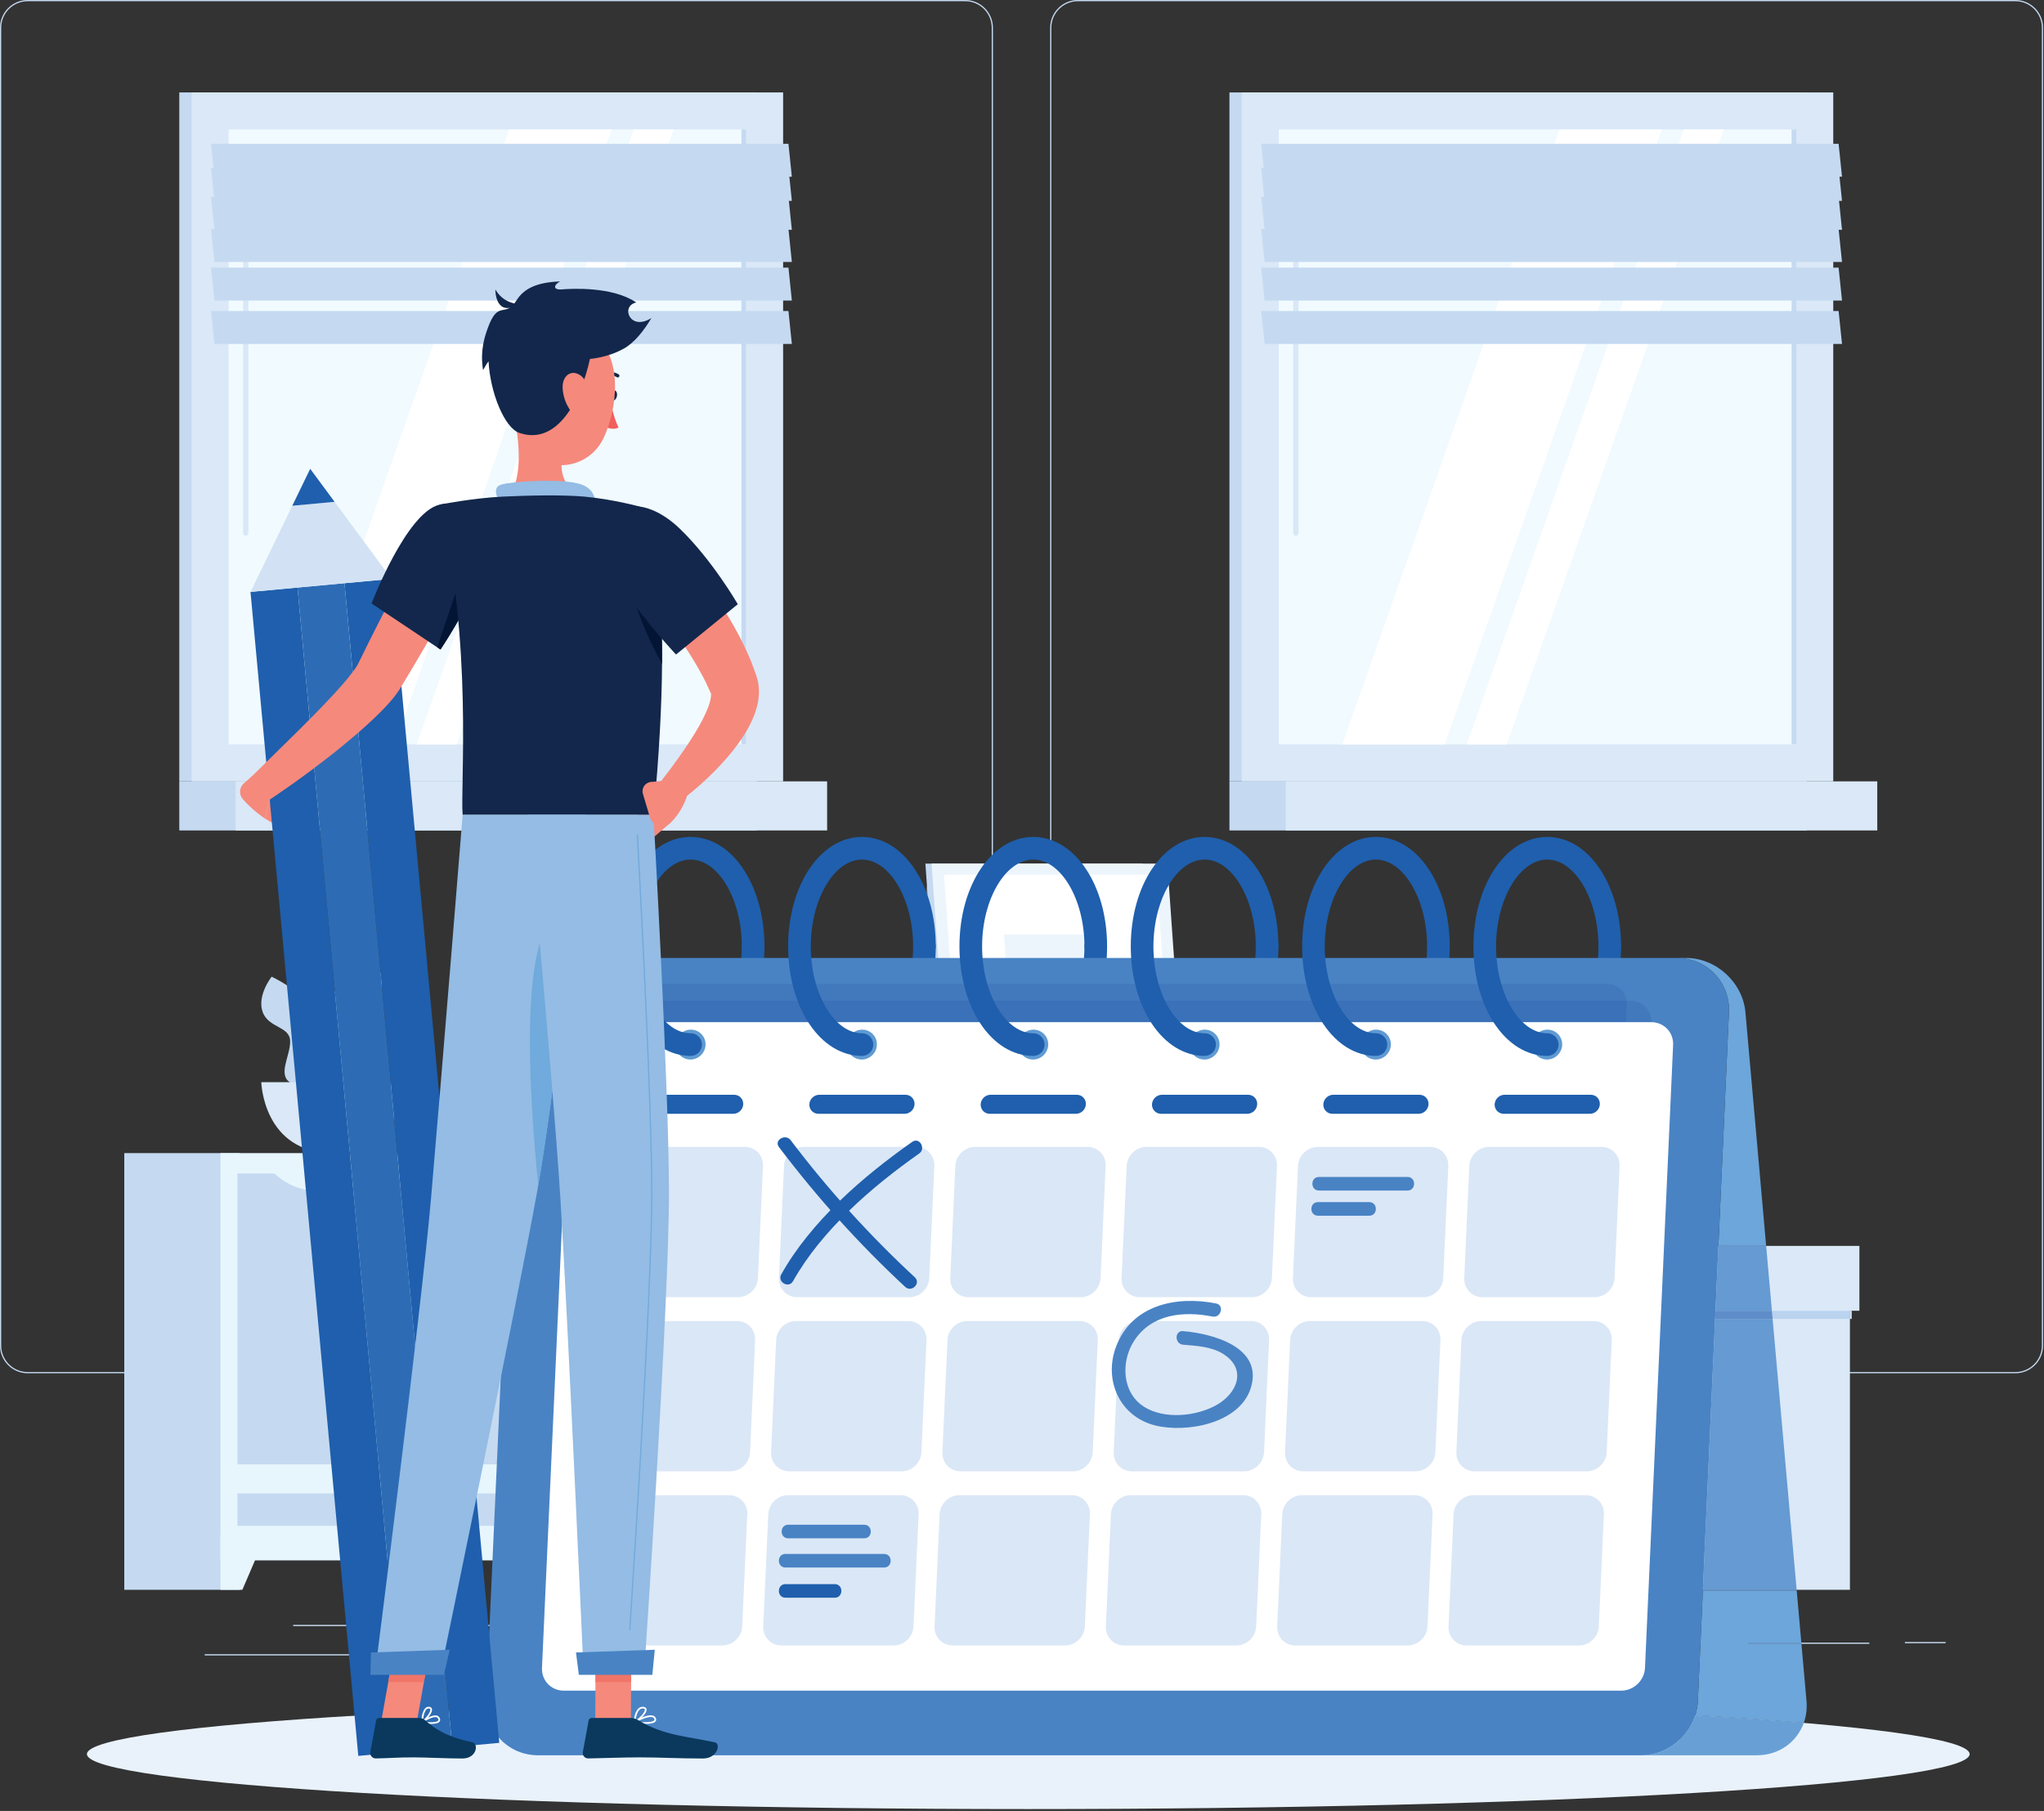 <?xml version="1.0" encoding="UTF-8" standalone="no"?><!DOCTYPE svg PUBLIC "-//W3C//DTD SVG 1.1//EN" "http://www.w3.org/Graphics/SVG/1.1/DTD/svg11.dtd"><svg width="100%" height="100%" viewBox="0 0 421 373" version="1.1" xmlns="http://www.w3.org/2000/svg" xmlns:xlink="http://www.w3.org/1999/xlink" xml:space="preserve" xmlns:serif="http://www.serif.com/" style="fill-rule:evenodd;clip-rule:evenodd;stroke-linejoin:round;stroke-miterlimit:2;"><rect x="0" y="0" width="421" height="373" fill="#333333" stroke="none"/><rect x="360.181" y="338.325" width="24.834" height="0.25" style="fill:#c5daf1;fill-rule:nonzero;"/><rect x="392.349" y="338.2" width="8.39" height="0.25" style="fill:#c5daf1;fill-rule:nonzero;"/><rect x="241.829" y="339.88" width="51.989" height="0.25" style="fill:#c5daf1;fill-rule:nonzero;"/><rect x="221.818" y="342.589" width="7.752" height="0.25" style="fill:#c5daf1;fill-rule:nonzero;"/><rect x="60.383" y="334.672" width="13.357" height="0.25" style="fill:#c5daf1;fill-rule:nonzero;"/><rect x="79.293" y="334.672" width="67.76" height="0.25" style="fill:#c5daf1;fill-rule:nonzero;"/><rect x="42.151" y="340.714" width="47.142" height="0.25" style="fill:#c5daf1;fill-rule:nonzero;"/><path d="M5.708,0.251c-3.01,0 -5.458,2.448 -5.458,5.457l0,271.431c0,3.01 2.448,5.458 5.458,5.458l193.099,0c3.008,0 5.457,-2.448 5.457,-5.458l0,-271.431c0,-3.009 -2.449,-5.457 -5.457,-5.457l-193.099,0Zm193.099,282.596l-193.099,0c-3.148,0 -5.708,-2.56 -5.708,-5.708l0,-271.431c0,-3.147 2.56,-5.708 5.708,-5.708l193.099,0c3.146,0 5.707,2.561 5.707,5.708l0,271.431c0,3.148 -2.561,5.708 -5.707,5.708Z" style="fill:#c5daf1;fill-rule:nonzero;"/><path d="M222.005,0.251c-3.009,0 -5.457,2.448 -5.457,5.457l0,271.431c0,3.01 2.448,5.458 5.457,5.458l193.099,0c3.009,0 5.458,-2.448 5.458,-5.458l0,-271.431c0,-3.009 -2.449,-5.457 -5.458,-5.457l-193.099,0Zm193.099,282.596l-193.099,0c-3.147,0 -5.707,-2.56 -5.707,-5.708l0,-271.431c0,-3.147 2.56,-5.708 5.707,-5.708l193.099,0c3.147,0 5.708,2.561 5.708,5.708l0,271.431c0,3.148 -2.561,5.708 -5.708,5.708Z" style="fill:#c5daf1;fill-rule:nonzero;"/><rect x="303.544" y="263.329" width="35.331" height="64.117" style="fill:#c5daf1;fill-rule:nonzero;"/><rect x="338.875" y="263.329" width="42.152" height="64.117" style="fill:#dae8f7;fill-rule:nonzero;"/><rect x="381.027" y="269.971" width="0.369" height="1.682" style="fill:#d5e5f6;fill-rule:nonzero;"/><path d="M381.027,271.653l-15.922,0l-0.15,-1.682l16.072,0l0,1.682Z" style="fill:#bad3ee;fill-rule:nonzero;"/><rect x="301.595" y="256.613" width="37.28" height="13.358" style="fill:#c5daf1;fill-rule:nonzero;"/><rect x="338.875" y="256.613" width="44.103" height="13.358" style="fill:#dae8f7;fill-rule:nonzero;"/><rect x="36.927" y="19.038" width="118.928" height="141.897" style="fill:#c5daf1;fill-rule:nonzero;"/><rect x="39.47" y="19.038" width="121.826" height="141.897" style="fill:#dae8f7;fill-rule:nonzero;"/><rect x="36.927" y="160.935" width="118.928" height="10.11" style="fill:#c5daf1;fill-rule:nonzero;"/><rect x="48.534" y="160.935" width="121.826" height="10.11" style="fill:#dae8f7;fill-rule:nonzero;"/><rect x="47.087" y="26.656" width="106.592" height="126.661" style="fill:#f1fafe;fill-rule:nonzero;"/><path d="M60.173,153.317l44.71,-126.661l21.105,0l-44.709,126.661l-21.106,0Z" style="fill:#fff;fill-rule:nonzero;"/><path d="M50.614,110.344c-0.3,0 -0.544,-0.244 -0.544,-0.544l0,-78.188c0,-0.3 0.244,-0.544 0.544,-0.544c0.3,0 0.544,0.244 0.544,0.544l0,78.188c0,0.3 -0.244,0.544 -0.544,0.544Z" style="fill:#d9e8f7;fill-rule:nonzero;"/><path d="M85.813,153.317l44.709,-126.661l8.228,0l-44.709,126.661l-8.228,0Z" style="fill:#fff;fill-rule:nonzero;"/><rect x="152.711" y="26.656" width="0.968" height="126.661" style="fill:#c5daf1;fill-rule:nonzero;"/><path d="M163.097,36.401l-118.927,0l-0.701,-6.784l118.928,0l0.7,6.784Z" style="fill:#c5daf1;fill-rule:nonzero;"/><path d="M163.097,41.367l-118.927,0l-0.701,-6.784l118.928,0l0.7,6.784Z" style="fill:#c5daf1;fill-rule:nonzero;"/><path d="M163.097,47.326l-118.927,0l-0.701,-6.784l118.928,0l0.7,6.784Z" style="fill:#c5daf1;fill-rule:nonzero;"/><path d="M163.097,53.958l-118.927,0l-0.701,-6.785l118.928,0l0.7,6.785Z" style="fill:#c5daf1;fill-rule:nonzero;"/><path d="M163.097,61.903l-118.927,0l-0.701,-6.784l118.928,0l0.7,6.784Z" style="fill:#c5daf1;fill-rule:nonzero;"/><path d="M163.097,70.842l-118.927,0l-0.701,-6.785l118.928,0l0.7,6.785Z" style="fill:#c5daf1;fill-rule:nonzero;"/><rect x="253.226" y="19.038" width="118.926" height="141.897" style="fill:#c5daf1;fill-rule:nonzero;"/><rect x="255.768" y="19.038" width="121.826" height="141.897" style="fill:#dae8f7;fill-rule:nonzero;"/><rect x="253.226" y="160.935" width="118.926" height="10.11" style="fill:#c5daf1;fill-rule:nonzero;"/><rect x="264.832" y="160.935" width="121.826" height="10.11" style="fill:#dae8f7;fill-rule:nonzero;"/><rect x="263.385" y="26.656" width="106.592" height="126.661" style="fill:#f1fafe;fill-rule:nonzero;"/><path d="M276.472,153.317l44.709,-126.661l21.105,0l-44.709,126.661l-21.105,0Z" style="fill:#fff;fill-rule:nonzero;"/><path d="M266.912,110.344c-0.301,0 -0.544,-0.244 -0.544,-0.544l0,-78.188c0,-0.3 0.243,-0.544 0.544,-0.544c0.301,0 0.544,0.244 0.544,0.544l0,78.188c0,0.3 -0.243,0.544 -0.544,0.544Z" style="fill:#d9e8f7;fill-rule:nonzero;"/><path d="M302.11,153.317l44.709,-126.661l8.229,0l-44.709,126.661l-8.229,0Z" style="fill:#fff;fill-rule:nonzero;"/><rect x="369.009" y="26.656" width="0.968" height="126.661" style="fill:#c5daf1;fill-rule:nonzero;"/><path d="M379.396,36.401l-118.928,0l-0.701,-6.784l118.927,0l0.702,6.784Z" style="fill:#c5daf1;fill-rule:nonzero;"/><path d="M379.396,41.367l-118.928,0l-0.701,-6.784l118.927,0l0.702,6.784Z" style="fill:#c5daf1;fill-rule:nonzero;"/><path d="M379.396,47.326l-118.928,0l-0.701,-6.784l118.927,0l0.702,6.784Z" style="fill:#c5daf1;fill-rule:nonzero;"/><path d="M379.396,53.958l-118.928,0l-0.701,-6.785l118.927,0l0.702,6.785Z" style="fill:#c5daf1;fill-rule:nonzero;"/><path d="M379.396,61.903l-118.928,0l-0.701,-6.784l118.927,0l0.702,6.784Z" style="fill:#c5daf1;fill-rule:nonzero;"/><path d="M379.396,70.842l-118.928,0l-0.701,-6.785l118.927,0l0.702,6.785Z" style="fill:#c5daf1;fill-rule:nonzero;"/><rect x="256.078" y="237.503" width="23.746" height="89.943" style="fill:#c5daf1;fill-rule:nonzero;"/><path d="M275.313,327.446l4.511,0l0,-11.016l-9.239,0l4.728,11.016Z" style="fill:#e7f6fd;fill-rule:nonzero;"/><rect x="25.598" y="237.502" width="23.746" height="89.944" style="fill:#c5daf1;fill-rule:nonzero;"/><rect x="45.408" y="237.503" width="234.416" height="83.884" style="fill:#e7f6fd;fill-rule:nonzero;"/><rect x="164.129" y="241.703" width="112.196" height="59.9" style="fill:#c5daf1;fill-rule:nonzero;"/><rect x="48.906" y="241.703" width="112.197" height="59.9" style="fill:#c5daf1;fill-rule:nonzero;"/><rect x="164.13" y="307.603" width="112.195" height="6.667" style="fill:#c5daf1;fill-rule:nonzero;"/><rect x="48.906" y="307.603" width="112.197" height="6.667" style="fill:#c5daf1;fill-rule:nonzero;"/><path d="M144.526,245.292l-79.043,0c-3.551,0 -6.947,-1.46 -9.39,-4.039l97.823,0c-2.443,2.579 -5.838,4.039 -9.39,4.039Z" style="fill:#e7f6fd;fill-rule:nonzero;"/><path d="M260.166,245.292l-79.042,0c-3.552,0 -6.947,-1.46 -9.39,-4.039l97.823,0c-2.444,2.579 -5.839,4.039 -9.391,4.039Z" style="fill:#e7f6fd;fill-rule:nonzero;"/><path d="M49.918,327.446l-4.51,0l0,-11.016l9.239,0l-4.729,11.016Z" style="fill:#e7f6fd;fill-rule:nonzero;"/><path d="M191.669,192.968c-0.228,-0.147 -0.483,-0.255 -0.755,-0.315l0,-10.366l0.755,10.681Z" style="fill:#e5eff9;fill-rule:nonzero;"/><path d="M239.561,237.503l-44.744,0l-4.215,-59.623l44.744,0l4.215,59.623Z" style="fill:#c5daf1;fill-rule:nonzero;"/><path d="M244.653,237.503l-48.565,0l-4.215,-59.623l48.566,0l4.214,59.623Z" style="fill:#edf5fc;fill-rule:nonzero;"/><path d="M198.331,235.225l-3.893,-55.066l43.757,0l3.893,55.066l-43.757,0Z" style="fill:#fff;fill-rule:nonzero;"/><path d="M208.923,222.892l-2.149,-30.401l20.83,0l2.149,30.401l-20.83,0Z" style="fill:#edf5fc;fill-rule:nonzero;"/><path d="M132.772,216.099c0,6.42 -5.205,11.624 -11.625,11.624c-6.419,0 -11.624,-5.204 -11.624,-11.624c0,-6.42 5.205,-11.624 11.624,-11.624c6.42,0 11.625,5.204 11.625,11.624Z" style="fill:#dae8f7;fill-rule:nonzero;"/><path d="M152.668,221.639c0,6.42 -5.204,11.624 -11.624,11.624c-6.419,0 -11.624,-5.204 -11.624,-11.624c0,-6.42 5.205,-11.624 11.624,-11.624c6.42,0 11.624,5.204 11.624,11.624Z" style="fill:#dae8f7;fill-rule:nonzero;"/><path d="M165.614,216.798c0,4.281 -3.47,7.751 -7.75,7.751c-4.281,0 -7.751,-3.47 -7.751,-7.751c0,-4.28 3.47,-7.75 7.751,-7.75c4.28,0 7.75,3.47 7.75,7.75Z" style="fill:#dae8f7;fill-rule:nonzero;"/><path d="M140.522,209.048c0,4.281 -3.47,7.75 -7.75,7.75c-4.281,0 -7.751,-3.469 -7.751,-7.75c0,-4.281 3.47,-7.751 7.751,-7.751c4.28,0 7.75,3.47 7.75,7.751Z" style="fill:#dae8f7;fill-rule:nonzero;"/><path d="M102.565,219.56c0,0 0.91,17.943 35.779,17.943c34.869,0 35.779,-17.943 35.779,-17.943l-71.558,0Z" style="fill:#c5daf1;fill-rule:nonzero;"/><path d="M70.358,231.358c0,0 -11.359,-19.58 4.4,-35.167c0,0 4.113,2.681 4.05,6.284c-0.063,3.604 -4.405,4.516 -3.472,7.524c0.934,3.006 5.032,5.958 2.342,8.444c-2.69,2.486 0.433,4.699 0.252,7.746c-0.182,3.046 -7.572,5.169 -7.572,5.169Z" style="fill:#c5daf1;fill-rule:nonzero;"/><path d="M71.22,233.148c0,0 4.605,-22.163 -15.265,-31.985c0,0 -3.058,3.84 -1.862,7.24c1.197,3.4 5.604,2.896 5.667,6.045c0.063,3.148 -2.896,7.241 0.441,8.752c3.338,1.511 1.071,4.596 2.204,7.429c1.134,2.834 8.815,2.519 8.815,2.519Z" style="fill:#c5daf1;fill-rule:nonzero;"/><path d="M53.816,222.895c0,0 0.377,14.607 14.86,14.607c14.482,0 14.86,-14.607 14.86,-14.607l-29.72,0Z" style="fill:#dae8f7;fill-rule:nonzero;"/><path d="M405.682,361.286c0,6.254 -86.807,11.323 -193.889,11.323c-107.082,0 -193.889,-5.069 -193.889,-11.323c0,-6.254 86.807,-11.324 193.889,-11.324c107.082,0 193.889,5.07 193.889,11.324Z" style="fill:#e9f2fb;fill-rule:nonzero;"/><path d="M142.248,217.483c-1.288,0 -2.333,-1.044 -2.333,-2.332c0,-1.288 1.045,-2.332 2.333,-2.332c5.713,0 10.54,-8.192 10.54,-17.889c0,-1.288 1.044,-2.332 2.332,-2.332c1.288,0 2.333,1.044 2.333,2.332c0,12.647 -6.679,22.553 -15.205,22.553Z" style="fill:#1f5fad;fill-rule:nonzero;"/><path d="M177.535,217.483c-1.288,0 -2.332,-1.044 -2.332,-2.332c0,-1.288 1.044,-2.332 2.332,-2.332c5.714,0 10.54,-8.192 10.54,-17.889c0,-1.288 1.045,-2.332 2.333,-2.332c1.288,0 2.332,1.044 2.332,2.332c0,12.647 -6.678,22.553 -15.205,22.553Z" style="fill:#1f5fad;fill-rule:nonzero;"/><path d="M212.822,217.483c-1.288,0 -2.332,-1.044 -2.332,-2.332c0,-1.288 1.044,-2.332 2.332,-2.332c5.714,0 10.541,-8.192 10.541,-17.889c0,-1.288 1.044,-2.332 2.332,-2.332c1.288,0 2.332,1.044 2.332,2.332c0,12.647 -6.678,22.553 -15.205,22.553Z" style="fill:#1f5fad;fill-rule:nonzero;"/><path d="M248.109,217.483c-1.288,0 -2.332,-1.044 -2.332,-2.332c0,-1.288 1.044,-2.332 2.332,-2.332c5.714,0 10.541,-8.192 10.541,-17.889c0,-1.288 1.044,-2.332 2.332,-2.332c1.289,0 2.332,1.044 2.332,2.332c0,12.647 -6.678,22.553 -15.205,22.553Z" style="fill:#1f5fad;fill-rule:nonzero;"/><path d="M283.397,217.483c-1.288,0 -2.332,-1.044 -2.332,-2.332c0,-1.288 1.044,-2.332 2.332,-2.332c5.713,0 10.54,-8.192 10.54,-17.889c0,-1.288 1.045,-2.332 2.333,-2.332c1.288,0 2.332,1.044 2.332,2.332c0,12.647 -6.678,22.553 -15.205,22.553Z" style="fill:#1f5fad;fill-rule:nonzero;"/><path d="M318.685,217.483c-1.288,0 -2.332,-1.044 -2.332,-2.332c0,-1.288 1.044,-2.332 2.332,-2.332c5.712,0 10.54,-8.192 10.54,-17.889c0,-1.288 1.044,-2.332 2.332,-2.332c1.288,0 2.332,1.044 2.332,2.332c0,12.647 -6.678,22.553 -15.204,22.553Z" style="fill:#1f5fad;fill-rule:nonzero;"/><clipPath id="_clip1"><path d="M371.52,354.865c-6.636,-0.562 -14.124,-1.088 -22.348,-1.57c0.304,-0.944 0.488,-1.937 0.534,-2.96l1.022,-22.639l19.346,0l0.943,10.629l-10.836,0l0,0.25l10.858,0l1.043,11.76c0.143,1.609 -0.066,3.143 -0.562,4.53Zm-7.749,-98.252l-9.833,0l2.171,-48.104c0.279,-6.158 -4.532,-11.196 -10.69,-11.196l-11.61,0l13.507,0c6.158,0 11.643,5.038 12.189,11.196l4.266,48.104Z"/></clipPath><g clip-path="url(#_clip1)"><rect x="333.809" y="197.313" width="38.416" height="157.552" style="fill:#6ca6da;fill-rule:nonzero;"/></g><path d="M370.074,327.696l-19.346,0l0.012,-0.25l19.312,0l0.022,0.25Z" style="fill:#6192cc;fill-rule:nonzero;"/><path d="M371.039,338.575l-10.858,0l0,-0.25l10.836,0l0.022,0.25Z" style="fill:#6192cc;fill-rule:nonzero;"/><path d="M370.052,327.446l-19.312,0l2.519,-55.793l11.846,0l4.947,55.793Z" style="fill:#659ad2;fill-rule:nonzero;"/><path d="M365.105,271.653l-11.846,0l0.075,-1.682l11.621,0l0.15,1.682Z" style="fill:#5f8dc9;fill-rule:nonzero;"/><path d="M364.955,269.971l-11.621,0l0.604,-13.358l9.833,0l1.184,13.358Z" style="fill:#659ad2;fill-rule:nonzero;"/><path d="M361.879,361.53l-23.874,0c5.133,0 9.647,-3.502 11.167,-8.235c8.224,0.482 15.712,1.008 22.348,1.57c-1.4,3.917 -5.093,6.665 -9.641,6.665Z" style="fill:#68a0d6;fill-rule:nonzero;"/><path d="M345.419,197.313l-227.185,0c-6.158,0 -11.423,5.038 -11.701,11.196l-6.404,141.826c-0.278,6.157 4.533,11.195 10.69,11.195l227.186,0c6.157,0 11.423,-5.038 11.701,-11.195l6.403,-141.826c0.279,-6.158 -4.532,-11.196 -10.69,-11.196Z" style="fill:#4983c4;fill-rule:nonzero;"/><path d="M335.047,206.105l-207.235,0c0.474,-1.969 2.275,-3.456 4.357,-3.456l198.833,0c2.082,0 3.749,1.487 4.045,3.456Z" style="fill:#4279bd;fill-rule:nonzero;"/><path d="M340.134,210.537l-5.208,0l0.163,-3.608c0.013,-0.282 -0.002,-0.557 -0.042,-0.824l0.792,0c2.461,0 4.371,1.978 4.294,4.432m-212.6,0l-5.208,0c0.146,-2.454 2.234,-4.432 4.695,-4.432l0.792,0c-0.064,0.267 -0.103,0.542 -0.116,0.824l-0.163,3.608Z" style="fill:#4279bd;fill-rule:nonzero;"/><path d="M334.926,210.537l-207.393,0l0.163,-3.608c0.013,-0.282 0.052,-0.557 0.116,-0.824l207.235,0c0.04,0.267 0.055,0.542 0.042,0.824l-0.163,3.608Z" style="fill:#3b71b8;fill-rule:nonzero;"/><path d="M111.632,343.53l5.793,-128.305c0.117,-2.59 2.311,-4.688 4.9,-4.688l217.809,0c2.59,0 4.593,2.098 4.476,4.688l-5.793,128.305c-0.117,2.589 -2.31,4.688 -4.9,4.688l-217.808,0c-2.589,0 -4.594,-2.099 -4.477,-4.688Z" style="fill:#fff;fill-rule:nonzero;"/><path d="M152.011,267.176l-23.114,0c-2.157,0 -3.842,-1.764 -3.744,-3.921l1.043,-23.114c0.098,-2.156 1.942,-3.921 4.098,-3.921l23.114,0c2.157,0 3.842,1.765 3.744,3.921l-1.043,23.114c-0.098,2.157 -1.941,3.921 -4.098,3.921Z" style="fill:#dae7f6;fill-rule:nonzero;"/><path d="M187.298,267.176l-23.114,0c-2.156,0 -3.841,-1.764 -3.744,-3.921l1.044,-23.114c0.097,-2.156 1.941,-3.921 4.098,-3.921l23.114,0c2.157,0 3.841,1.765 3.744,3.921l-1.044,23.114c-0.097,2.157 -1.941,3.921 -4.098,3.921Z" style="fill:#dae7f6;fill-rule:nonzero;"/><path d="M222.586,267.176l-23.114,0c-2.157,0 -3.842,-1.764 -3.744,-3.921l1.043,-23.114c0.098,-2.156 1.942,-3.921 4.098,-3.921l23.114,0c2.157,0 3.841,1.765 3.745,3.921l-1.044,23.114c-0.098,2.157 -1.942,3.921 -4.098,3.921Z" style="fill:#dae7f6;fill-rule:nonzero;"/><path d="M257.873,267.176l-23.114,0c-2.156,0 -3.841,-1.764 -3.744,-3.921l1.044,-23.114c0.097,-2.156 1.941,-3.921 4.097,-3.921l23.115,0c2.156,0 3.841,1.765 3.744,3.921l-1.044,23.114c-0.097,2.157 -1.942,3.921 -4.098,3.921Z" style="fill:#dae7f6;fill-rule:nonzero;"/><path d="M293.16,267.176l-23.113,0c-2.157,0 -3.842,-1.764 -3.744,-3.921l1.043,-23.114c0.097,-2.156 1.941,-3.921 4.098,-3.921l23.114,0c2.157,0 3.841,1.765 3.744,3.921l-1.043,23.114c-0.098,2.157 -1.943,3.921 -4.099,3.921Z" style="fill:#dae7f6;fill-rule:nonzero;"/><path d="M328.447,267.176l-23.113,0c-2.157,0 -3.842,-1.764 -3.744,-3.921l1.044,-23.114c0.097,-2.156 1.941,-3.921 4.097,-3.921l23.115,0c2.156,0 3.841,1.765 3.744,3.921l-1.044,23.114c-0.098,2.157 -1.942,3.921 -4.099,3.921Z" style="fill:#dae7f6;fill-rule:nonzero;"/><path d="M318.649,218.23l-0.001,0c-1.75,0 -3.118,-1.431 -3.039,-3.18l0,-0.006c0.075,-1.635 1.474,-2.973 3.112,-2.973c1.75,0 3.118,1.43 3.039,3.18l0,0.006c-0.074,1.636 -1.474,2.973 -3.111,2.973Z" style="fill:#5f9ad2;fill-rule:nonzero;"/><path d="M283.362,218.23l-0.001,0c-1.75,0 -3.118,-1.431 -3.039,-3.18l0,-0.006c0.074,-1.635 1.474,-2.973 3.111,-2.973c1.751,0 3.119,1.43 3.04,3.18l-0.001,0.006c-0.074,1.636 -1.473,2.973 -3.11,2.973Z" style="fill:#5f9ad2;fill-rule:nonzero;"/><path d="M248.075,218.23l-0.001,0c-1.751,0 -3.118,-1.431 -3.039,-3.18l0,-0.006c0.073,-1.635 1.474,-2.973 3.111,-2.973c1.75,0 3.118,1.43 3.039,3.18l0,0.006c-0.075,1.636 -1.474,2.973 -3.11,2.973Z" style="fill:#5f9ad2;fill-rule:nonzero;"/><path d="M212.788,218.23l-0.001,0c-1.751,0 -3.119,-1.431 -3.04,-3.18l0.001,-0.006c0.073,-1.635 1.473,-2.973 3.11,-2.973c1.75,0 3.119,1.43 3.04,3.18l0,0.006c-0.075,1.636 -1.474,2.973 -3.11,2.973Z" style="fill:#5f9ad2;fill-rule:nonzero;"/><path d="M177.5,218.23c-1.751,0 -3.119,-1.431 -3.04,-3.18l0,-0.006c0.074,-1.635 1.474,-2.973 3.111,-2.973c1.75,0 3.118,1.43 3.039,3.18l0,0.006c-0.074,1.636 -1.473,2.973 -3.11,2.973Z" style="fill:#5f9ad2;fill-rule:nonzero;"/><path d="M142.213,218.23l-0.001,0c-1.751,0 -3.118,-1.431 -3.04,-3.18l0.001,-0.006c0.074,-1.635 1.473,-2.973 3.11,-2.973c1.751,0 3.119,1.43 3.04,3.18l-0.001,0.006c-0.073,1.636 -1.473,2.973 -3.109,2.973Z" style="fill:#5f9ad2;fill-rule:nonzero;"/><path d="M151.033,229.406l-17.748,0c-1.078,0 -1.921,-0.882 -1.872,-1.961c0.049,-1.078 0.971,-1.96 2.049,-1.96l17.748,0c1.079,0 1.921,0.882 1.872,1.96c-0.048,1.079 -0.971,1.961 -2.049,1.961Z" style="fill:#1f5fad;fill-rule:nonzero;"/><path d="M186.321,229.406l-17.749,0c-1.078,0 -1.92,-0.882 -1.872,-1.961c0.049,-1.078 0.971,-1.96 2.05,-1.96l17.748,0c1.078,0 1.92,0.882 1.872,1.96c-0.049,1.079 -0.971,1.961 -2.049,1.961Z" style="fill:#1f5fad;fill-rule:nonzero;"/><path d="M221.608,229.406l-17.748,0c-1.078,0 -1.921,-0.882 -1.872,-1.961c0.049,-1.078 0.971,-1.96 2.049,-1.96l17.748,0c1.078,0 1.921,0.882 1.872,1.96c-0.049,1.079 -0.97,1.961 -2.049,1.961Z" style="fill:#1f5fad;fill-rule:nonzero;"/><path d="M256.896,229.406l-17.749,0c-1.078,0 -1.92,-0.882 -1.872,-1.961c0.049,-1.078 0.971,-1.96 2.049,-1.96l17.748,0c1.078,0 1.921,0.882 1.872,1.96c-0.048,1.079 -0.97,1.961 -2.048,1.961Z" style="fill:#1f5fad;fill-rule:nonzero;"/><path d="M292.183,229.406l-17.748,0c-1.079,0 -1.921,-0.882 -1.872,-1.961c0.048,-1.078 0.97,-1.96 2.048,-1.96l17.748,0c1.08,0 1.921,0.882 1.872,1.96c-0.047,1.079 -0.97,1.961 -2.048,1.961Z" style="fill:#1f5fad;fill-rule:nonzero;"/><path d="M327.47,229.406l-17.748,0c-1.078,0 -1.92,-0.882 -1.872,-1.961c0.048,-1.078 0.97,-1.96 2.049,-1.96l17.748,0c1.079,0 1.921,0.882 1.873,1.96c-0.049,1.079 -0.971,1.961 -2.05,1.961Z" style="fill:#1f5fad;fill-rule:nonzero;"/><path d="M150.391,303.045l-23.114,0c-2.156,0 -3.841,-1.765 -3.744,-3.922l1.044,-23.114c0.097,-2.157 1.942,-3.921 4.098,-3.921l23.114,0c2.156,0 3.841,1.764 3.744,3.921l-1.044,23.114c-0.097,2.157 -1.941,3.922 -4.098,3.922Z" style="fill:#dae7f6;fill-rule:nonzero;"/><path d="M185.679,303.045l-23.114,0c-2.157,0 -3.842,-1.765 -3.744,-3.922l1.043,-23.114c0.097,-2.157 1.942,-3.921 4.098,-3.921l23.114,0c2.157,0 3.842,1.764 3.744,3.921l-1.043,23.114c-0.098,2.157 -1.942,3.922 -4.098,3.922Z" style="fill:#dae7f6;fill-rule:nonzero;"/><path d="M220.966,303.045l-23.114,0c-2.157,0 -3.841,-1.765 -3.744,-3.922l1.044,-23.114c0.097,-2.157 1.941,-3.921 4.098,-3.921l23.113,0c2.158,0 3.842,1.764 3.744,3.921l-1.043,23.114c-0.097,2.157 -1.942,3.922 -4.098,3.922Z" style="fill:#dae7f6;fill-rule:nonzero;"/><path d="M256.253,303.045l-23.113,0c-2.157,0 -3.842,-1.765 -3.744,-3.922l1.043,-23.114c0.097,-2.157 1.942,-3.921 4.098,-3.921l23.114,0c2.157,0 3.841,1.764 3.744,3.921l-1.043,23.114c-0.098,2.157 -1.942,3.922 -4.099,3.922Z" style="fill:#dae7f6;fill-rule:nonzero;"/><path d="M291.541,303.045l-23.114,0c-2.156,0 -3.841,-1.765 -3.744,-3.922l1.044,-23.114c0.097,-2.157 1.941,-3.921 4.097,-3.921l23.115,0c2.156,0 3.841,1.764 3.744,3.921l-1.044,23.114c-0.097,2.157 -1.942,3.922 -4.098,3.922Z" style="fill:#dae7f6;fill-rule:nonzero;"/><path d="M326.828,303.045l-23.114,0c-2.156,0 -3.841,-1.765 -3.743,-3.922l1.043,-23.114c0.097,-2.157 1.941,-3.921 4.098,-3.921l23.114,0c2.157,0 3.841,1.764 3.744,3.921l-1.043,23.114c-0.098,2.157 -1.943,3.922 -4.099,3.922Z" style="fill:#dae7f6;fill-rule:nonzero;"/><path d="M148.771,338.912l-23.113,0c-2.157,0 -3.842,-1.764 -3.744,-3.921l1.044,-23.113c0.097,-2.158 1.941,-3.922 4.098,-3.922l23.113,0c2.157,0 3.842,1.764 3.745,3.922l-1.044,23.113c-0.097,2.157 -1.942,3.921 -4.099,3.921Z" style="fill:#dae7f6;fill-rule:nonzero;"/><path d="M184.059,338.912l-23.114,0c-2.156,0 -3.841,-1.764 -3.744,-3.921l1.044,-23.113c0.097,-2.158 1.942,-3.922 4.098,-3.922l23.114,0c2.156,0 3.841,1.764 3.744,3.922l-1.044,23.113c-0.097,2.157 -1.941,3.921 -4.098,3.921Z" style="fill:#dae7f6;fill-rule:nonzero;"/><path d="M219.346,338.912l-23.114,0c-2.156,0 -3.841,-1.764 -3.743,-3.921l1.043,-23.113c0.097,-2.158 1.942,-3.922 4.098,-3.922l23.113,0c2.157,0 3.843,1.764 3.745,3.922l-1.044,23.113c-0.096,2.157 -1.942,3.921 -4.098,3.921Z" style="fill:#dae7f6;fill-rule:nonzero;"/><path d="M254.634,338.912l-23.113,0c-2.158,0 -3.842,-1.764 -3.745,-3.921l1.043,-23.113c0.098,-2.158 1.942,-3.922 4.099,-3.922l23.113,0c2.158,0 3.842,1.764 3.744,3.922l-1.043,23.113c-0.097,2.157 -1.941,3.921 -4.098,3.921Z" style="fill:#dae7f6;fill-rule:nonzero;"/><path d="M289.921,338.912l-23.113,0c-2.158,0 -3.842,-1.764 -3.745,-3.921l1.044,-23.113c0.097,-2.158 1.942,-3.922 4.098,-3.922l23.114,0c2.157,0 3.841,1.764 3.745,3.922l-1.044,23.113c-0.098,2.157 -1.942,3.921 -4.099,3.921Z" style="fill:#dae7f6;fill-rule:nonzero;"/><path d="M325.209,338.912l-23.114,0c-2.156,0 -3.841,-1.764 -3.744,-3.921l1.044,-23.113c0.097,-2.158 1.941,-3.922 4.097,-3.922l23.114,0c2.157,0 3.842,1.764 3.745,3.922l-1.044,23.113c-0.097,2.157 -1.942,3.921 -4.098,3.921Z" style="fill:#dae7f6;fill-rule:nonzero;"/><path d="M142.248,217.483c-8.527,0 -15.205,-9.906 -15.205,-22.553c0,-12.646 6.678,-22.553 15.205,-22.553c8.526,0 15.205,9.907 15.205,22.553c0,1.288 -1.045,2.332 -2.333,2.332c-1.288,0 -2.332,-1.044 -2.332,-2.332c0,-9.696 -4.827,-17.888 -10.54,-17.888c-5.714,0 -10.54,8.192 -10.54,17.888c0,9.696 4.826,17.889 10.54,17.889c1.288,0 2.332,1.044 2.332,2.332c0,1.288 -1.044,2.332 -2.332,2.332Z" style="fill:#1f5fad;fill-rule:nonzero;"/><path d="M177.535,217.483c-8.526,0 -15.205,-9.906 -15.205,-22.553c0,-12.646 6.679,-22.553 15.205,-22.553c8.527,0 15.205,9.907 15.205,22.553c0,1.288 -1.044,2.332 -2.332,2.332c-1.288,0 -2.333,-1.044 -2.333,-2.332c0,-9.696 -4.826,-17.888 -10.54,-17.888c-5.713,0 -10.54,8.192 -10.54,17.888c0,9.696 4.827,17.889 10.54,17.889c1.288,0 2.333,1.044 2.333,2.332c0,1.288 -1.045,2.332 -2.333,2.332Z" style="fill:#1f5fad;fill-rule:nonzero;"/><path d="M212.822,217.483c-8.526,0 -15.205,-9.906 -15.205,-22.553c0,-12.646 6.679,-22.553 15.205,-22.553c8.527,0 15.205,9.907 15.205,22.553c0,1.288 -1.044,2.332 -2.332,2.332c-1.288,0 -2.332,-1.044 -2.332,-2.332c0,-9.696 -4.827,-17.888 -10.541,-17.888c-5.713,0 -10.54,8.192 -10.54,17.888c0,9.696 4.827,17.889 10.54,17.889c1.288,0 2.332,1.044 2.332,2.332c0,1.288 -1.044,2.332 -2.332,2.332Z" style="fill:#1f5fad;fill-rule:nonzero;"/><path d="M248.109,217.483c-8.526,0 -15.204,-9.906 -15.204,-22.553c0,-12.646 6.678,-22.553 15.204,-22.553c8.527,0 15.205,9.907 15.205,22.553c0,1.288 -1.043,2.332 -2.332,2.332c-1.288,0 -2.332,-1.044 -2.332,-2.332c0,-9.696 -4.827,-17.888 -10.541,-17.888c-5.712,0 -10.54,8.192 -10.54,17.888c0,9.696 4.828,17.889 10.54,17.889c1.288,0 2.332,1.044 2.332,2.332c0,1.288 -1.044,2.332 -2.332,2.332Z" style="fill:#1f5fad;fill-rule:nonzero;"/><path d="M283.397,217.483c-8.526,0 -15.205,-9.906 -15.205,-22.553c0,-12.646 6.679,-22.553 15.205,-22.553c8.527,0 15.205,9.907 15.205,22.553c0,1.288 -1.044,2.332 -2.332,2.332c-1.289,0 -2.332,-1.044 -2.332,-2.332c0,-9.696 -4.828,-17.888 -10.541,-17.888c-5.713,0 -10.541,8.192 -10.541,17.888c0,9.696 4.828,17.889 10.541,17.889c1.289,0 2.333,1.044 2.333,2.332c0,1.288 -1.044,2.332 -2.333,2.332Z" style="fill:#1f5fad;fill-rule:nonzero;"/><path d="M318.685,217.483c-8.527,0 -15.204,-9.906 -15.204,-22.553c0,-12.646 6.677,-22.553 15.204,-22.553c8.526,0 15.204,9.907 15.204,22.553c0,1.288 -1.044,2.332 -2.332,2.332c-1.288,0 -2.332,-1.044 -2.332,-2.332c0,-9.696 -4.828,-17.888 -10.54,-17.888c-5.713,0 -10.54,8.192 -10.54,17.888c0,9.696 4.827,17.889 10.54,17.889c1.288,0 2.332,1.044 2.332,2.332c0,1.288 -1.044,2.332 -2.332,2.332Z" style="fill:#1f5fad;fill-rule:nonzero;"/><path d="M250.476,268.469c-8.16,-1.622 -17.328,0.266 -20.593,8.87c-2.626,6.919 0.737,14.423 8.03,16.251c6.4,1.604 17.439,-0.36 19.72,-7.743c2.607,-8.439 -7.97,-11.176 -13.948,-11.679c-1.795,-0.152 -1.786,2.648 0,2.798c2.713,0.229 5.808,0.379 8.205,1.869c5.035,3.13 2.944,8.152 -1.321,10.552c-4.175,2.351 -10.781,3.011 -14.956,0.345c-4.596,-2.937 -4.746,-9.38 -2.016,-13.575c3.611,-5.551 10.195,-6.169 16.134,-4.989c1.76,0.349 2.513,-2.348 0.745,-2.699Z" style="fill:#4983c4;fill-rule:nonzero;"/><path d="M160.44,236.258c7.832,10.356 16.488,19.97 26.006,28.802c1.319,1.224 3.303,-0.751 1.979,-1.979c-9.338,-8.664 -17.883,-18.074 -25.568,-28.235c-1.073,-1.419 -3.504,-0.025 -2.417,1.412Z" style="fill:#1f5fad;fill-rule:nonzero;"/><path d="M163.336,263.883c5.894,-10.49 16.229,-19.437 25.979,-26.288c1.462,-1.028 0.065,-3.456 -1.413,-2.417c-10.156,7.137 -20.838,16.356 -26.983,27.292c-0.883,1.573 1.534,2.986 2.417,1.413Z" style="fill:#1f5fad;fill-rule:nonzero;"/><path d="M271.663,245.212l18.245,0c1.801,0 1.804,-2.798 0,-2.798l-18.245,0c-1.801,0 -1.804,2.798 0,2.798Z" style="fill:#4983c4;fill-rule:nonzero;"/><path d="M271.456,250.395l10.573,0c1.802,0 1.805,-2.799 0,-2.799l-10.573,0c-1.801,0 -1.805,2.799 0,2.799Z" style="fill:#4983c4;fill-rule:nonzero;"/><path d="M162.349,316.844l15.653,0c1.801,0 1.804,-2.799 0,-2.799l-15.653,0c-1.801,0 -1.804,2.799 0,2.799Z" style="fill:#4983c4;fill-rule:nonzero;"/><path d="M161.779,322.857l20.318,0c1.801,0 1.804,-2.799 0,-2.799l-20.318,0c-1.801,0 -1.804,2.799 0,2.799Z" style="fill:#4983c4;fill-rule:nonzero;"/><path d="M161.779,329.077l10.159,0c1.801,0 1.804,-2.799 0,-2.799l-10.159,0c-1.801,0 -1.804,2.799 0,2.799Z" style="fill:#1f5fad;fill-rule:nonzero;"/><path d="M51.98,159.839l4.731,-0.215l-2.137,8.979c0,0 -2.641,-1.747 -4.585,-4.045c-0.812,-0.96 -0.711,-2.392 0.242,-3.212l1.749,-1.507Z" style="fill:#f5897c;fill-rule:nonzero;"/><path d="M62.203,164.472l-2.124,7.328l-5.505,-3.197l2.137,-8.979l5.492,4.848Z" style="fill:#f5897c;fill-rule:nonzero;"/><path d="M61.274,121.018l-9.681,0.896l22.201,239.744l9.68,-0.897l-22.2,-239.743Z" style="fill:#1f5fad;fill-rule:nonzero;"/><path d="M80.636,119.225l-9.681,0.896l22.2,239.744l9.68,-0.897l-22.199,-239.743Z" style="fill:#1f5fad;fill-rule:nonzero;"/><path d="M70.955,120.121l-9.681,0.897l22.2,239.743l9.681,-0.896l-22.2,-239.744Z" style="fill:#2d6cb5;fill-rule:nonzero;"/><path d="M68.915,103.36l-8.713,0.807l-8.609,17.747l29.043,-2.689l-11.721,-15.865Z" style="fill:#d2e2f4;fill-rule:nonzero;"/><path d="M63.892,96.562l-3.69,7.605l8.713,-0.807l-5.023,-6.798Z" style="fill:#1f5fad;fill-rule:nonzero;"/><path d="M137.072,110.112c0.992,1.033 1.828,1.947 2.687,2.952c0.851,0.985 1.685,1.979 2.504,2.988c1.651,2.006 3.193,4.103 4.688,6.251c2.972,4.304 5.678,8.886 7.78,13.999c0.257,0.644 0.485,1.317 0.726,1.973l0.357,1.005c0.198,0.617 0.347,1.244 0.416,1.836c0.297,2.416 -0.217,4.287 -0.769,5.872c-1.167,3.145 -2.801,5.431 -4.482,7.595c-3.429,4.255 -7.212,7.692 -11.432,10.852l-3.774,-4.024c2.928,-3.77 5.858,-7.764 8.124,-11.691c1.112,-1.945 2.071,-3.984 2.433,-5.594c0.178,-0.782 0.139,-1.43 0.051,-1.489l-0.032,0.026l-0.333,-0.731c-0.23,-0.496 -0.437,-0.992 -0.681,-1.488c-1.999,-3.975 -4.567,-7.904 -7.399,-11.691c-1.399,-1.906 -2.884,-3.768 -4.382,-5.623c-0.749,-0.926 -1.514,-1.843 -2.289,-2.744l-2.285,-2.625l8.092,-7.649Z" style="fill:#f5897c;fill-rule:nonzero;"/><path d="M129.718,164.58l4.266,8.426l4.166,-3.586l-3.419,-5.997l-5.013,1.157Z" style="fill:#f5897c;fill-rule:nonzero;"/><path d="M97.636,115.037c-2.593,4.939 -5.286,9.823 -8.081,14.652c-1.375,2.427 -2.811,4.82 -4.215,7.232l-2.15,3.593l-0.54,0.902c-0.27,0.431 -0.569,0.942 -0.832,1.282c-0.272,0.378 -0.546,0.748 -0.809,1.062c-0.268,0.336 -0.535,0.655 -0.798,0.948c-2.13,2.376 -4.264,4.3 -6.438,6.217c-2.193,1.873 -4.382,3.692 -6.636,5.42c-4.477,3.494 -9.069,6.743 -13.829,9.841l-3.43,-4.32l11.858,-11.665c1.941,-1.959 3.894,-3.887 5.743,-5.867c1.851,-1.95 3.695,-3.959 5.136,-5.88c0.189,-0.239 0.354,-0.469 0.505,-0.692c0.171,-0.232 0.294,-0.436 0.416,-0.635c0.153,-0.222 0.173,-0.335 0.272,-0.496l0.462,-0.937l1.857,-3.762c1.267,-2.493 2.503,-5.002 3.799,-7.479c2.547,-4.979 5.197,-9.902 7.946,-14.77l9.764,5.354Z" style="fill:#f5897c;fill-rule:nonzero;"/><path d="M125.699,81.271c-0.123,0.58 0.082,1.127 0.457,1.222c0.376,0.095 0.78,-0.299 0.903,-0.879c0.123,-0.58 -0.082,-1.127 -0.458,-1.222c-0.375,-0.095 -0.779,0.299 -0.902,0.879Z" style="fill:#12274b;fill-rule:nonzero;"/><path d="M125.728,82.385c0,0 0.597,3.677 1.693,5.655c-1.219,0.701 -2.855,-0.174 -2.855,-0.174l1.162,-5.481Z" style="fill:#f15f5d;fill-rule:nonzero;"/><path d="M127.234,77.749l-0.197,-0.062c-0.045,-0.03 -1.098,-0.735 -2.489,-0.164c-0.176,0.073 -0.38,-0.011 -0.454,-0.189c-0.073,-0.178 0.012,-0.381 0.19,-0.454c1.752,-0.722 3.094,0.197 3.151,0.236c0.156,0.111 0.194,0.326 0.085,0.483c-0.067,0.097 -0.176,0.15 -0.286,0.15Z" style="fill:#12274b;fill-rule:nonzero;"/><path d="M105.475,83.48c1.261,5.374 2.693,15.222 -0.929,18.807c0,0 1.68,5.452 11.666,5.452c10.981,0 5.037,-5.451 5.037,-5.451c-6.048,-1.432 -6.065,-5.877 -5.183,-10.053l-10.591,-8.755Z" style="fill:#f5897c;fill-rule:nonzero;"/><path d="M103.18,104.159c-0.854,-1.726 -1.797,-3.701 -0.029,-4.32c1.947,-0.68 12.715,-1.375 16.487,-0.097c3.771,1.278 2.851,4.778 2.851,4.778l-19.309,-0.361Z" style="fill:#94bce4;fill-rule:nonzero;"/><path d="M87.359,354.603c1.101,0.188 2.604,0.183 2.907,-0.225c0.028,-0.041 0.117,-0.16 -0.053,-0.45c-0.075,-0.128 -0.191,-0.207 -0.349,-0.241c-0.651,-0.143 -1.822,0.486 -2.505,0.916Zm1.436,0.464c-0.757,0 -1.543,-0.116 -1.922,-0.207l-0.13,-0.136l0.07,-0.175c0.083,-0.058 2.035,-1.438 3.124,-1.202c0.255,0.055 0.449,0.192 0.576,0.406c0.237,0.403 0.148,0.674 0.032,0.832c-0.273,0.368 -0.998,0.482 -1.75,0.482Z" style="fill:#fff;fill-rule:nonzero;"/><path d="M88.281,351.887c-0.143,0 -0.272,0.05 -0.392,0.153c-0.529,0.45 -0.714,1.692 -0.775,2.306c0.722,-0.565 1.611,-1.774 1.516,-2.262c-0.009,-0.049 -0.031,-0.163 -0.27,-0.192l-0.079,-0.005Zm-1.367,2.978l-0.092,-0.026l-0.082,-0.155c0.003,-0.09 0.097,-2.207 0.924,-2.909c0.217,-0.186 0.467,-0.261 0.738,-0.229c0.426,0.053 0.54,0.318 0.57,0.471c0.16,0.825 -1.243,2.422 -1.974,2.826l-0.084,0.022Z" style="fill:#fff;fill-rule:nonzero;"/><path d="M131.206,354.602c1.379,0.192 3.24,0.17 3.558,-0.284c0.028,-0.039 0.1,-0.143 -0.049,-0.387c-0.445,-0.733 -2.426,0.106 -3.509,0.671Zm1.703,0.466c-0.879,0 -1.788,-0.113 -2.259,-0.206l-0.138,-0.142l0.084,-0.179c0.368,-0.216 3.629,-2.083 4.416,-0.791c0.22,0.362 0.142,0.617 0.037,0.767c-0.294,0.421 -1.199,0.551 -2.14,0.551Z" style="fill:#fff;fill-rule:nonzero;"/><path d="M132.361,351.887c-0.221,0 -0.417,0.074 -0.595,0.228c-0.595,0.507 -0.808,1.698 -0.878,2.269c0.884,-0.537 2.018,-1.765 1.933,-2.281c-0.007,-0.044 -0.029,-0.178 -0.355,-0.211l-0.105,-0.005Zm-1.677,2.978l-0.099,-0.03l-0.075,-0.154c0.005,-0.084 0.126,-2.059 1.03,-2.831c0.278,-0.238 0.6,-0.343 0.961,-0.304c0.488,0.049 0.63,0.299 0.664,0.5c0.14,0.852 -1.53,2.403 -2.409,2.803l-0.072,0.016Z" style="fill:#fff;fill-rule:nonzero;"/><path d="M122.606,354.691l7.346,0l0.075,-17.012l-7.346,0l-0.075,17.012Z" style="fill:#f5897c;fill-rule:nonzero;"/><path d="M78.497,354.691l7.347,0l3.035,-17.012l-7.346,0l-3.036,17.012Z" style="fill:#f5897c;fill-rule:nonzero;"/><path d="M86.333,353.84l-8.253,0c-0.301,0 -0.553,0.209 -0.607,0.502l-1.199,6.531c-0.124,0.676 0.433,1.318 1.126,1.306c2.88,-0.05 4.273,-0.218 7.903,-0.218c2.233,0 6.842,0.231 9.926,0.231c3.015,0 3.368,-3.049 2.095,-3.325c-5.708,-1.238 -7.906,-2.946 -9.781,-4.574c-0.338,-0.294 -0.771,-0.453 -1.21,-0.453Z" style="fill:#0a395d;fill-rule:nonzero;"/><path d="M129.871,353.84l-8.023,0c-0.3,0 -0.552,0.209 -0.606,0.502l-1.199,6.531c-0.125,0.676 0.415,1.318 1.107,1.306c2.893,-0.049 7.068,-0.218 10.705,-0.218c4.253,0 7.936,0.231 12.923,0.231c3.016,0 3.735,-3.049 2.462,-3.325c-5.795,-1.257 -10.493,-1.392 -15.577,-4.453c-0.553,-0.333 -1.158,-0.574 -1.792,-0.574Z" style="fill:#0a395d;fill-rule:nonzero;"/><path d="M90.528,103.948c-6.824,1.578 -13.996,20.351 -13.996,20.351l14.196,9.478c0,0 4.956,-7.329 8.534,-15.529c3.749,-8.591 -1.756,-15.914 -8.734,-14.3Z" style="fill:#12274b;fill-rule:nonzero;"/><path d="M95.925,115.918l-5.868,17.409l0.667,0.45c0,0 2.677,-3.969 5.53,-9.33l-0.329,-8.529Z" style="fill:#021534;fill-rule:nonzero;"/><path d="M136.36,136.764c-0.054,8.2 -0.55,18.4 -1.771,31.06l-39.3,0c-0.503,-6.03 2.151,-35.46 -4.757,-63.88c0,0 6.678,-1.35 13.086,-1.66c5.011,-0.24 12.275,-0.4 16.7,0c5.841,0.53 11.379,2.04 11.379,2.04c0,0 3.361,3.64 4.38,20.71c0.2,3.37 0.31,7.25 0.283,11.73Z" style="fill:#12274b;fill-rule:nonzero;"/><path d="M136.36,136.764c-2.378,-4.34 -6.694,-13.05 -6.086,-18.01l5.803,6.28c0.2,3.37 0.31,7.25 0.283,11.73Z" style="fill:#021534;fill-rule:nonzero;"/><path d="M123.99,110.971c-0.621,6.967 15.25,23.839 15.25,23.839l12.721,-10.362c0,0 -5.23,-9.065 -11.889,-15.504c-7.437,-7.192 -15.383,-5.82 -16.082,2.027Z" style="fill:#12274b;fill-rule:nonzero;"/><path d="M130.025,337.683l-0.037,8.77l-7.349,0l0.037,-8.77l7.349,0Z" style="fill:#f07568;fill-rule:nonzero;"/><path d="M81.53,337.683l7.35,0l-1.568,8.77l-7.35,0l1.568,-8.77Z" style="fill:#f07568;fill-rule:nonzero;"/><path d="M106.797,75.202c-1.076,7.234 -2.069,11.4 0.72,15.956c4.194,6.855 13.595,5.791 16.785,-0.895c2.872,-6.018 4.15,-16.837 -2.156,-21.417c-6.212,-4.512 -14.272,-0.878 -15.349,6.356Z" style="fill:#f5897c;fill-rule:nonzero;"/><path d="M128.543,71.77c-3.425,1.928 -7.031,2.152 -7.031,2.152c-1.83,8.366 -6.7,17.962 -14.576,15.228c-3.026,-1.05 -5.976,-8.269 -6.31,-14.727c-0.527,0.639 -0.875,1.455 -1.139,1.791c-0.666,-4.138 0.46,-7.165 0.931,-8.5c2.181,-6.18 3.633,-2.073 5.952,-5.824c1.534,-2.481 4.256,-3.759 9.006,-3.926c-1.333,0.695 -1.583,1.806 0.389,1.64c1.972,-0.167 10.382,-0.62 15.278,2.694c-3.312,0.745 -1.291,6.015 3.125,3.203c-1.528,2.611 -3.528,5.088 -5.625,6.269Z" style="fill:#12274b;fill-rule:nonzero;"/><path d="M115.88,79.678c0.004,1.926 0.778,3.811 1.765,5.088c1.484,1.921 3.201,0.972 3.605,-1.161c0.363,-1.92 0.028,-5.234 -1.854,-6.393c-1.855,-1.142 -3.52,0.264 -3.516,2.466Z" style="fill:#f5897c;fill-rule:nonzero;"/><path d="M106.922,62.668c-1.032,-0.14 -3.379,-0.454 -4.89,-3.044c0,0 -0.133,5.904 4.89,3.044Z" style="fill:#12274b;fill-rule:nonzero;"/><path d="M120.647,167.824c0,0 -6.169,56.142 -9.934,77.176c-4.123,23.032 -20.043,99.754 -20.043,99.754l-13.455,0c0,0 9.56,-74.863 11.54,-97.667c2.148,-24.751 6.538,-79.263 6.538,-79.263l25.354,0Z" style="fill:#94bce4;fill-rule:nonzero;"/><path d="M92.627,339.797l-1.189,5.167l-15.139,0l0.1,-4.611l16.228,-0.556Z" style="fill:#4983c4;fill-rule:nonzero;"/><path d="M116.151,187.827c-9.567,1.89 -7.159,37.841 -5.285,56.331c2.275,-13.071 5.374,-38.221 7.465,-56.071c-0.652,-0.319 -1.376,-0.419 -2.18,-0.26Z" style="fill:#71aadc;fill-rule:nonzero;"/><path d="M134.586,167.824c0,0 3.133,54.927 3.199,77.33c0.069,23.303 -5.125,99.6 -5.125,99.6l-12.445,0c0,0 -3.35,-74.936 -4.787,-97.822c-1.567,-24.948 -6.671,-79.108 -6.671,-79.108l25.829,0Z" style="fill:#94bce4;fill-rule:nonzero;"/><path d="M137.594,160.77l-3.492,0.282c-1.213,0.097 -2.027,1.287 -1.68,2.454l1.444,4.847c0.516,1.733 2.628,2.415 4.035,1.281c1.386,-1.116 3.171,-3.813 3.736,-6.211l-4.043,-2.653Z" style="fill:#f5897c;fill-rule:nonzero;"/><path d="M129.718,335.815l-0.008,0l-0.117,-0.133c1.378,-21.115 4.577,-72.204 4.523,-90.528c-0.055,-18.745 -2.281,-60.689 -2.963,-73.097l0.119,-0.132l0.131,0.118c0.682,12.41 2.908,54.359 2.963,73.111c0.054,18.331 -3.145,69.427 -4.524,90.544l-0.124,0.117Z" style="fill:#71aadc;fill-rule:nonzero;"/><path d="M134.863,339.797l-0.502,5.167l-15.139,0l-0.587,-4.611l16.228,-0.556Z" style="fill:#4983c4;fill-rule:nonzero;"/></svg>
